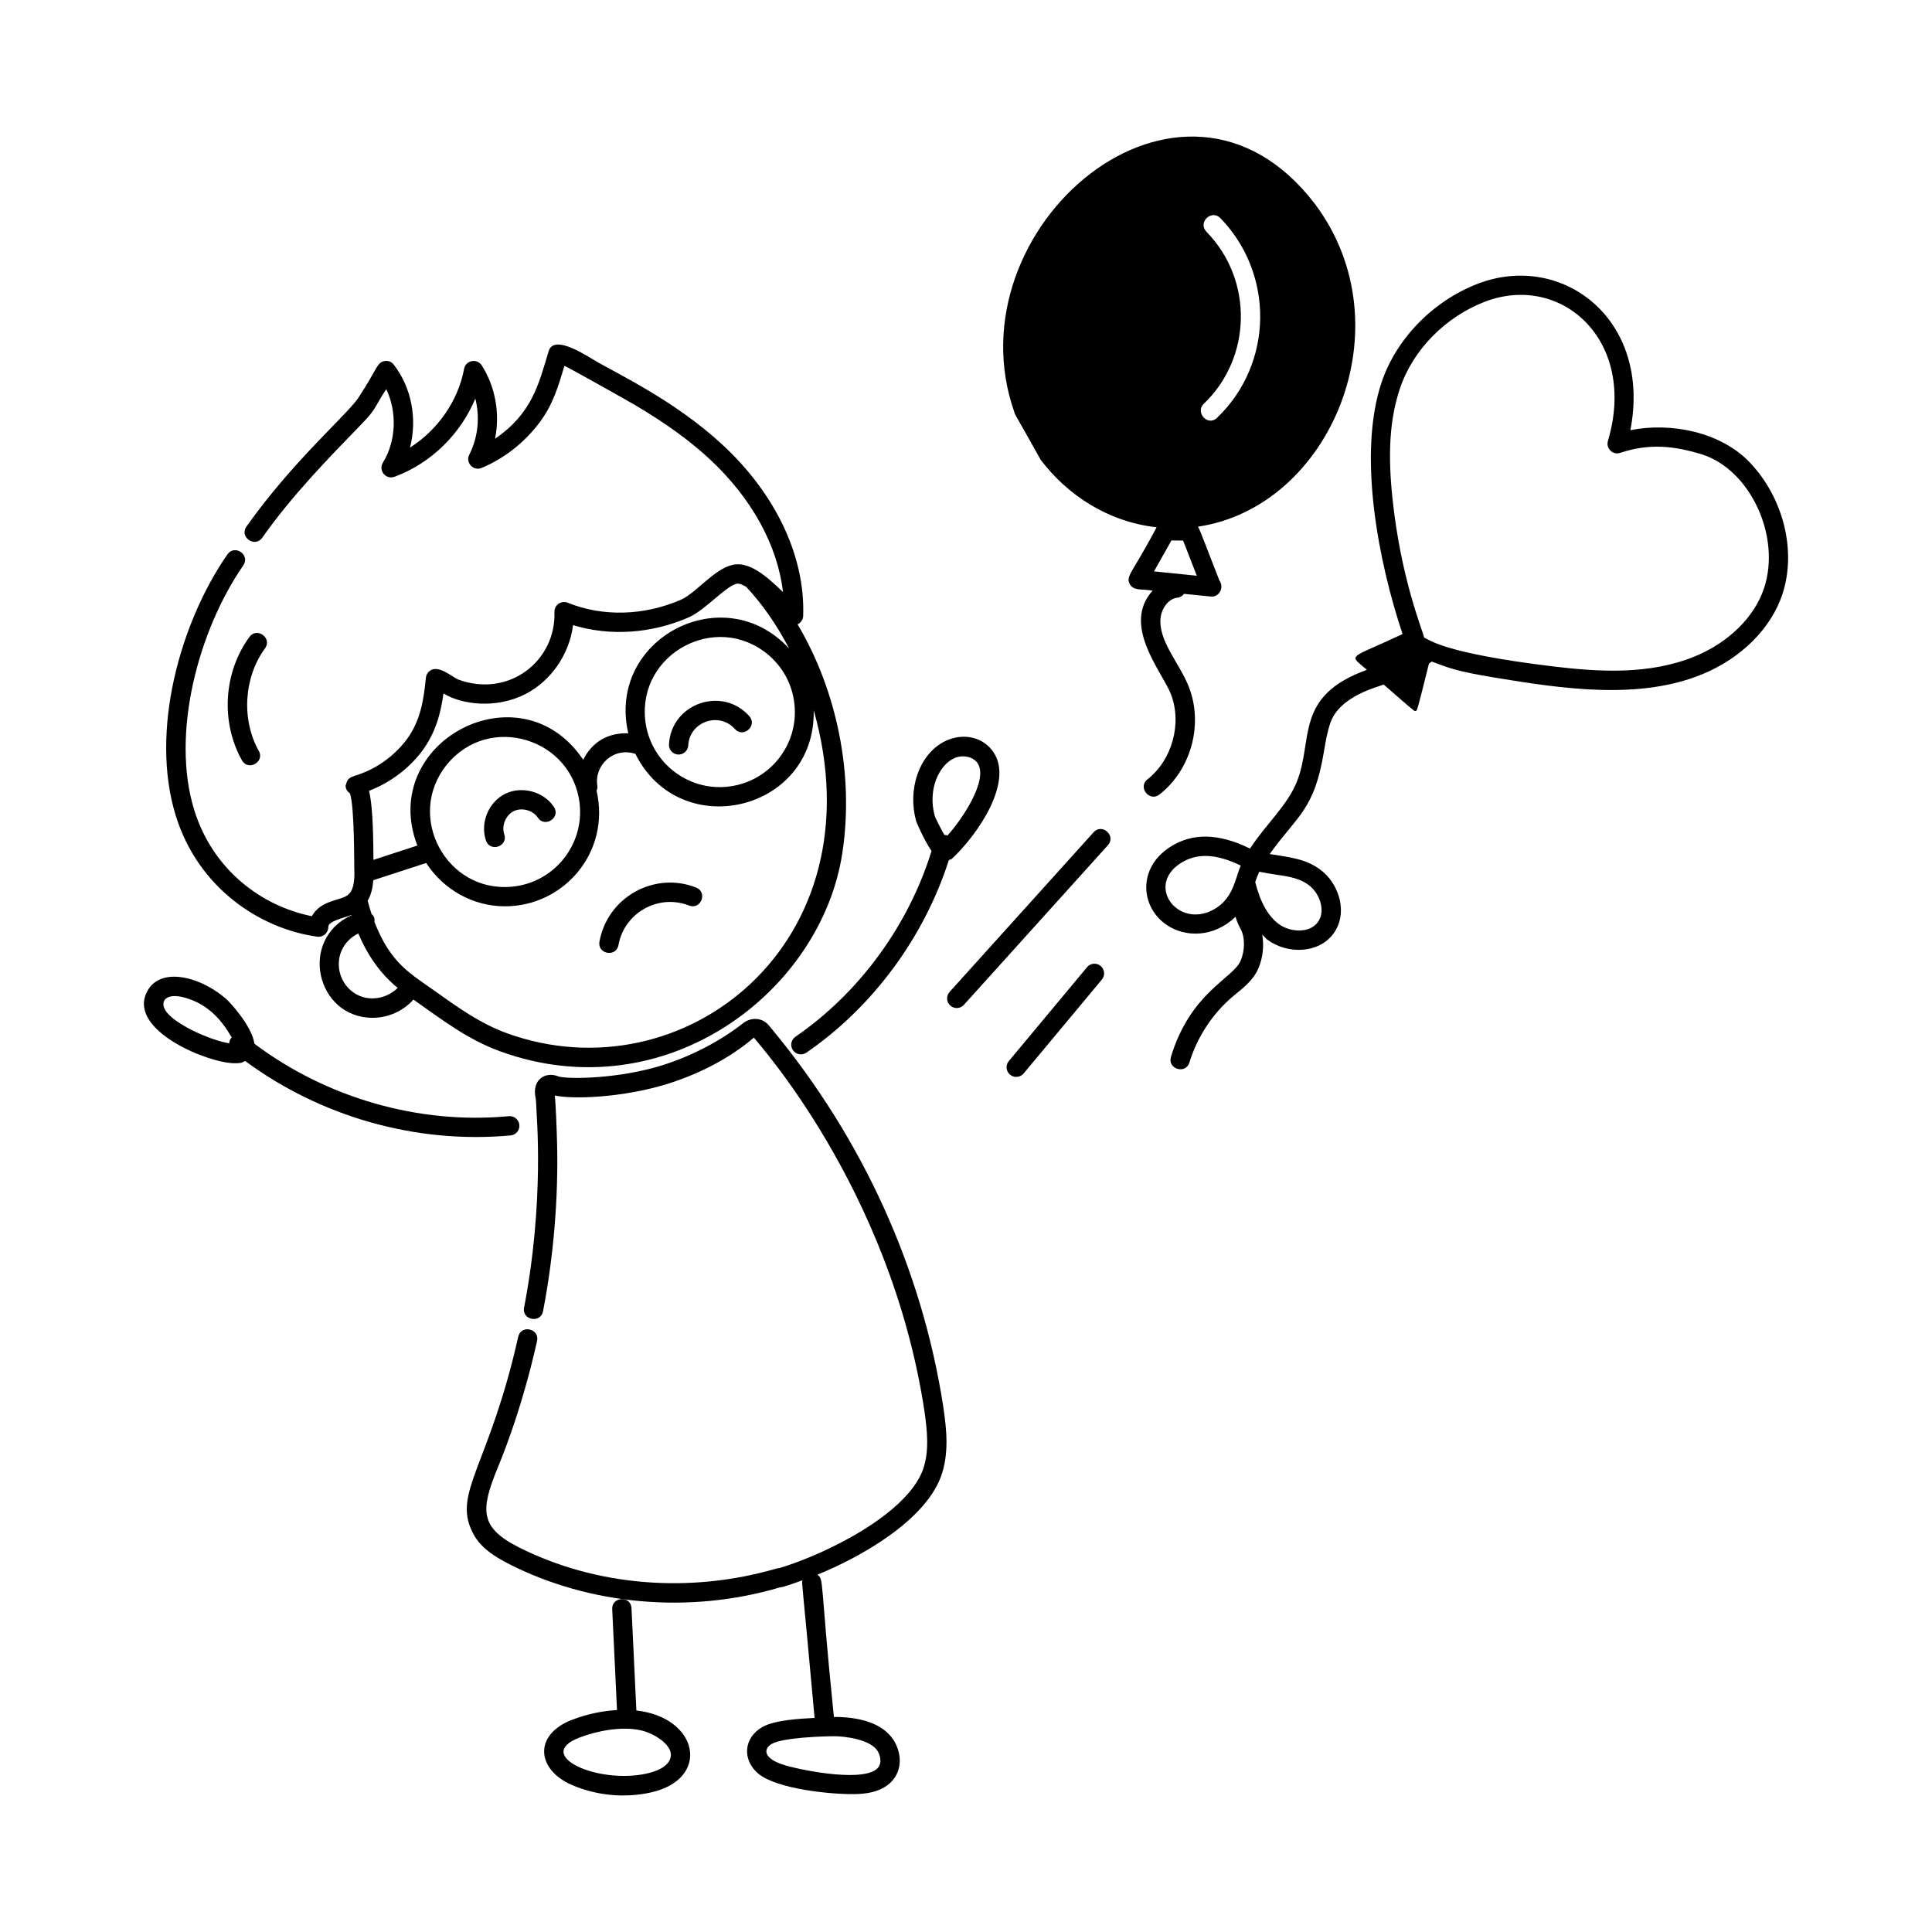 <svg id="Layer_1" enable-background="new 0 0 75 75" viewBox="0 0 75 75" xmlns="http://www.w3.org/2000/svg"><g id="_Feeling_Sad" fill="rgb(0,0,0)"><path d="m20.848 52.058c.108-.482-.622-.651-.731-.164-1.114 4.972-2.527 6.023-1.794 7.548.282.619.868.983 1.461 1.285 3.075 1.557 6.925 1.951 10.49.896.119 0 .543-.158.877-.276-.034.147-.036-.265.471 5.342-.561.03-1.529.078-2.019.35-.755.422-.792 1.303-.154 1.823.716.584 2.765.796 3.705.785.284-.003 1.149-.014 1.573-.632.263-.382.268-.909.015-1.374-.432-.791-1.469-.992-2.374-.99-0-.007.003-.013.002-.02-.553-5.399-.372-5.306-.642-5.501 1.696-.687 4.146-2.082 4.793-3.792.33-.893.229-1.84.096-2.736-.821-5.319-3.114-10.378-6.633-14.63l-.147-.177c-.24-.28-.652-.323-.968-.09-.911.712-2.004 1.283-3.16 1.649-1.708.532-3.628.543-4.014.438-.001 0-.002-0-.003-0-.511-.219-1.058.114-.898.839.02.137.024.279.029.419 0.0.219.322 3.565-.478 7.71-.094.487.642.628.736.142.424-2.196.593-4.461.546-6.476-.013-.537-.055-1.653-.091-1.9.674.154 2.625.095 4.398-.456 1.243-.394 2.417-1.007 3.332-1.79.1.16 5.279 5.805 6.611 14.434.118.798.21 1.638-.057 2.362-.655 1.726-3.779 3.263-5.565 3.797-.036 0-.071.005-.105.015-3.377.988-7.031.685-10.026-.83-1.503-.766-1.471-1.441-.815-3.051.036-.103.886-2.027 1.54-4.949zm13.236 15.942c.088.162.147.413.025.59v0c-.433.63-2.881.158-3.617-.057-.873-.255-.872-.645-.524-.84.421-.233 1.898-.293 2.442-.293.321 0 1.405.107 1.674.599z"/><path d="m30.878 40.247c-.171.117-.214.351-.097.521.116.169.348.215.521.097 2.588-1.779 4.574-4.486 5.534-7.48.036-.017.081-.015.109-.041 1.023-.95 2.4-2.987 1.624-4.141-.671-1-2.383-.783-2.956.864-.197.567-.214 1.212-.047 1.815.002.01.284.695.596 1.154-.894 2.887-2.797 5.501-5.284 7.211zm6.182-10.821c.323-.136.722-.049.887.196.445.661-.63 2.224-1.169 2.816-.013-.005-.023-.015-.037-.019-.027-.008-.054-.005-.081-.006-.16-.287-.339-.642-.371-.73-.292-1.059.184-2.008.771-2.257z"/><path d="m9.115 41.275c.313 0 .299-.045.399-.089 2.915 2.15 6.608 3.231 10.309 2.891.206-.019.358-.202.339-.408-.02-.206-.208-.359-.408-.339-3.499.329-7.066-.705-9.877-2.811-.1-.722-1.016-1.663-1.027-1.674-.991-.927-2.699-1.398-3.18-.269-.621 1.455 2.414 2.699 3.444 2.699zm-1.94-2.546c.833.233 1.387.784 1.822 1.551-.008.008-.019.013-.026.022-.048.059-.068.13-.074.2-.776-.13-2.177-.77-2.484-1.292-.206-.354.041-.683.762-.481z"/><path d="m25.969 28.897c-.011.207.148.383.355.394.006 0.0.013 0.0.02 0.0.198 0 .364-.156.374-.356.047-.917 1.197-1.322 1.808-.636.331.369.891-.128.561-.499-1.05-1.182-3.036-.492-3.117 1.097z"/><path d="m19.609 30.817c-.646.32-.979 1.134-.743 1.814.164.468.871.222.709-.246-.113-.325.059-.744.367-.896.306-.154.745-.037.936.25.274.412.9-.002.624-.416-.399-.599-1.249-.825-1.894-.506z"/><path d="m51.042 7.914c-5.166-6.775-14.194.955-11.66 8.1.048.145-.08-.132 1.02 1.84 1.04 1.365 2.594 2.398 4.499 2.616-.946 1.788-1.208 1.883-1.045 2.198.146.282.456.184.888.261-1.217 1.342.37 3.143.709 4.014.442 1.135.053 2.558-.906 3.309-.392.308.076.893.463.591 1.229-.963 1.709-2.717 1.143-4.172-.368-.944-1.211-1.805-1.096-2.712.042-.337.301-.722.645-.755.11-.01.201-.069.262-.151.027.003 1.053.108 1.08.108.275 0 .492-.336.292-.63-.419-1.059-.74-1.935-.829-2.087 5.121-.751 8.119-7.753 4.536-12.531zm-6.244 14.267.677-1.201.453.005.532 1.365zm1.934-6.507c1.863-1.78 1.938-4.8.1-6.68-.342-.366.197-.873.54-.53 2.099 2.161 2.069 5.645-.12 7.75-.363.362-.872-.211-.52-.54z"/><path d="m63.291 16.7c.836-4.319-2.653-6.925-5.903-5.693-1.749.665-3.189 2.138-3.758 3.844-.934 2.804-.119 6.959.817 9.763-2.141 1.006-2.105.758-1.385 1.389-2.834 1.02-2.065 2.719-2.718 4.342-.377.939-1.204 1.648-1.816 2.595-.005-.002-.01-.003-.015-.005-1.215-.592-2.227-.61-3.091-.055-0 0-0 0-0.0 0-1.267.815-1.155 2.334-.126 3.03.729.491 1.834.483 2.668-.321.046.155.102.305.182.445.188.33.194.837.014 1.263-.291.688-1.94 1.214-2.704 3.729-.144.475.574.692.718.218.3-.988.9-1.899 1.689-2.566.395-.324.791-.623.988-1.088.181-.427.221-.889.149-1.311.071.066.13.149.207.205.782.571 1.99.535 2.559-.244.564-.774.233-1.841-.396-2.386-.606-.524-1.313-.572-2.081-.701 1.084-1.512 1.726-1.695 2.104-3.963.066-.395.129-.768.25-1.123.362-1.065 1.898-1.411 2.071-1.494 1.314 1.151.963.826 1.161 1.0.038.033.077.047.119.003.044-.046.338-1.259.477-1.813.036-.027.073-.052.108-.081.637.235.92.371 2.463.625 2.607.43 5.572.875 8.028-.128 1.518-.62 2.685-1.783 3.123-3.113.552-1.673.047-3.724-1.256-5.103-1.136-1.203-3.091-1.578-4.645-1.263zm-16.213 18.627c-1.358.711-2.605-.94-1.249-1.817.63-.405 1.374-.374 2.337.091-.223.509-.283 1.306-1.089 1.727zm3.801-.907c.373.322.58.967.281 1.377-.318.436-1.065.403-1.509.08-.424-.309-.725-.849-.923-1.635.045-.143.099-.277.157-.402.205.045.411.077.613.107.541.079 1.007.147 1.383.473zm17.602-11.589c-.371 1.123-1.378 2.115-2.694 2.653-1.749.714-3.681.606-5.508.385-4.343-.527-4.791-1.051-4.994-1.113-.083-.367-.899-2.286-1.229-5.403-.189-1.786-.101-3.101.287-4.265.499-1.498 1.769-2.793 3.312-3.38 2.965-1.124 5.922 1.519 4.764 5.41-.086.29.189.559.479.462 1.111-.373 2.086-.277 3.169.06 1.858.58 3.084 3.161 2.415 5.191z"/><path d="m42.452 32.31-5.589 6.196c-.139.154-.126.391.027.529.152.139.39.127.529-.027l5.589-6.196c.333-.37-.228-.871-.557-.502z"/><path d="m42.199 37.546-3.037 3.645c-.133.159-.111.396.048.528.158.132.395.112.528-.048l3.037-3.645c.133-.159.111-.396-.048-.528-.16-.133-.396-.112-.528.048z"/><path d="m27.021 34.453c-1.626-.636-3.439.378-3.75 2.1-.088.488.65.621.738.133.226-1.253 1.55-1.997 2.739-1.534.465.18.733-.519.272-.698z"/><path d="m14.464 39.511c.596 0 1.185-.256 1.585-.708 1.139.799 2.077 1.537 3.375 2.013 6.41 2.321 12.474-2.32 13.279-7.727.457-3.042-.219-6.287-1.741-8.853.126-.06.212-.183.217-.323.082-2.309-1.062-4.735-3.141-6.656-1.887-1.746-4.158-2.785-5.002-3.295-.541-.326-1.548-.935-1.737-.332-.386 1.288-.648 2.421-2.081 3.401.195-.966.019-2.008-.516-2.846-.178-.281-.621-.205-.685.132-.234 1.249-1.024 2.374-2.101 3.059.286-1.098.069-2.316-.629-3.219-.075-.097-.193-.157-.317-.145-.336.019-.326.315-1.024 1.378-.359.614-2.549 2.459-4.378 5.051-.287.406.327.837.612.433 1.162-1.646 2.526-3.04 3.842-4.398.616-.631.5-.657.973-1.37.422.888.388 2.01-.131 2.855-.182.298.108.67.45.548 1.414-.521 2.567-1.66 3.138-3.036.183.723.107 1.51-.234 2.175-.16.311.158.652.479.517.875-.366 1.65-.973 2.242-1.755.525-.7.726-1.385.972-2.209.17.071 2.445 1.347 2.75 1.528 1.183.701 2.095 1.361 2.871 2.078 1.644 1.519 2.655 3.364 2.863 5.176-.642-.623-1.342-1.232-2.001-1.043-.695.18-1.38 1.082-1.951 1.337-1.438.629-3.042.673-4.403.121-.25-.1-.525.086-.516.359.063 1.902-1.769 3.344-3.732 2.624-.254-.106-.773-.595-1.112-.336-.083.062-.135.157-.146.26-.089.88-.207 1.667-.744 2.399-.518.685-1.244 1.188-2.049 1.421-.013.001-.019.014-.031.016-.164.042-.25.167-.272.298-.004.022-.022.036-.022.059 0 .122.065.225.158.293.005.004.008.011.013.015.18.533.159 2.807.166 2.911.014.327.012.795-.225 1.006-.279.254-1.061.192-1.423.843-1.961-.393-3.843-1.804-4.562-4.113-.922-2.961.159-6.987 1.901-9.503.283-.408-.332-.835-.616-.428-1.837 2.646-3.021 6.878-2.001 10.154.869 2.788 3.249 4.375 5.49 4.686.223.032.426-.143.426-.372 0-.242.574-.337.907-.477.001.004.003.008.004.012-2.082.941-1.377 3.986.814 3.986zm-.492-.846c-1-.417-1.16-1.873-.063-2.429.315.751.798 1.519 1.529 2.113-.372.376-.974.519-1.466.316zm5.709 1.446c-1.032-.378-1.854-.966-2.725-1.588-1.01-.719-1.788-1.105-2.42-2.735.013-.104.003-.2-.113-.311-.059-.176-.108-.347-.15-.511.139-.24.198-.515.218-.796l2.053-.669c.66 1.016 1.794 1.682 3.06 1.682 2.285 0 4.105-2.101 3.555-4.487.025-.061.04-.126.029-.196-.124-.806.641-1.511 1.478-1.235 1.729 3.481 7.008 2.238 6.922-1.697 2.572 9.068-5.077 15.015-11.907 12.543zm2.823-8.888c.164 1.598-1.003 3.031-2.6 3.195-2.569.27-4.187-2.734-2.556-4.736 1.647-2.024 4.894-1.008 5.156 1.541zm5.737-.683c-1.594.167-3.03-1.002-3.195-2.6-.264-2.577 2.736-4.184 4.736-2.556.604.491.979 1.188 1.059 1.961v0c.165 1.6-.998 3.03-2.6 3.194zm-11.852-1.389c.528-.719.721-1.467.826-2.233.69.429 2.014.61 3.157.038 1.021-.515 1.73-1.555 1.874-2.689 1.432.438 3.042.333 4.497-.304.627-.279 1.406-1.186 1.844-1.3.126-.035.279.067.379.117.655.698 1.208 1.515 1.669 2.399-2.541-2.766-7.098-.381-6.245 3.288-.742-.029-1.389.3-1.75 1.028-2.435-3.638-7.983-.692-6.439 3.329l-1.704.556c-.006-1.396-.057-2.216-.171-2.68.805-.313 1.529-.842 2.064-1.549z"/><path d="m9.682 24.727c-1.005 1.376-1.122 3.301-.29 4.789.239.429.896.065.654-.366-.681-1.217-.582-2.854.241-3.98.293-.402-.316-.843-.605-.442z"/><path d="m22.21 66.76c-1.519.587-1.377 1.947.001 2.537.963.413 2.052.509 3.056.286 2.326-.516 1.878-2.903-.563-3.183l-.189-3.968c-.024-.505-.772-.454-.749.036l.186 3.915c-.565.035-1.166.156-1.742.378-0.0 0-0.0 0-0.0 0zm2.661.41c.487.104 1.187.53 1.172.96-.013.421-.529.629-.938.719-1.899.421-4.394-.703-2.625-1.391.646-.25 1.613-.458 2.39-.289z"/></g></svg>